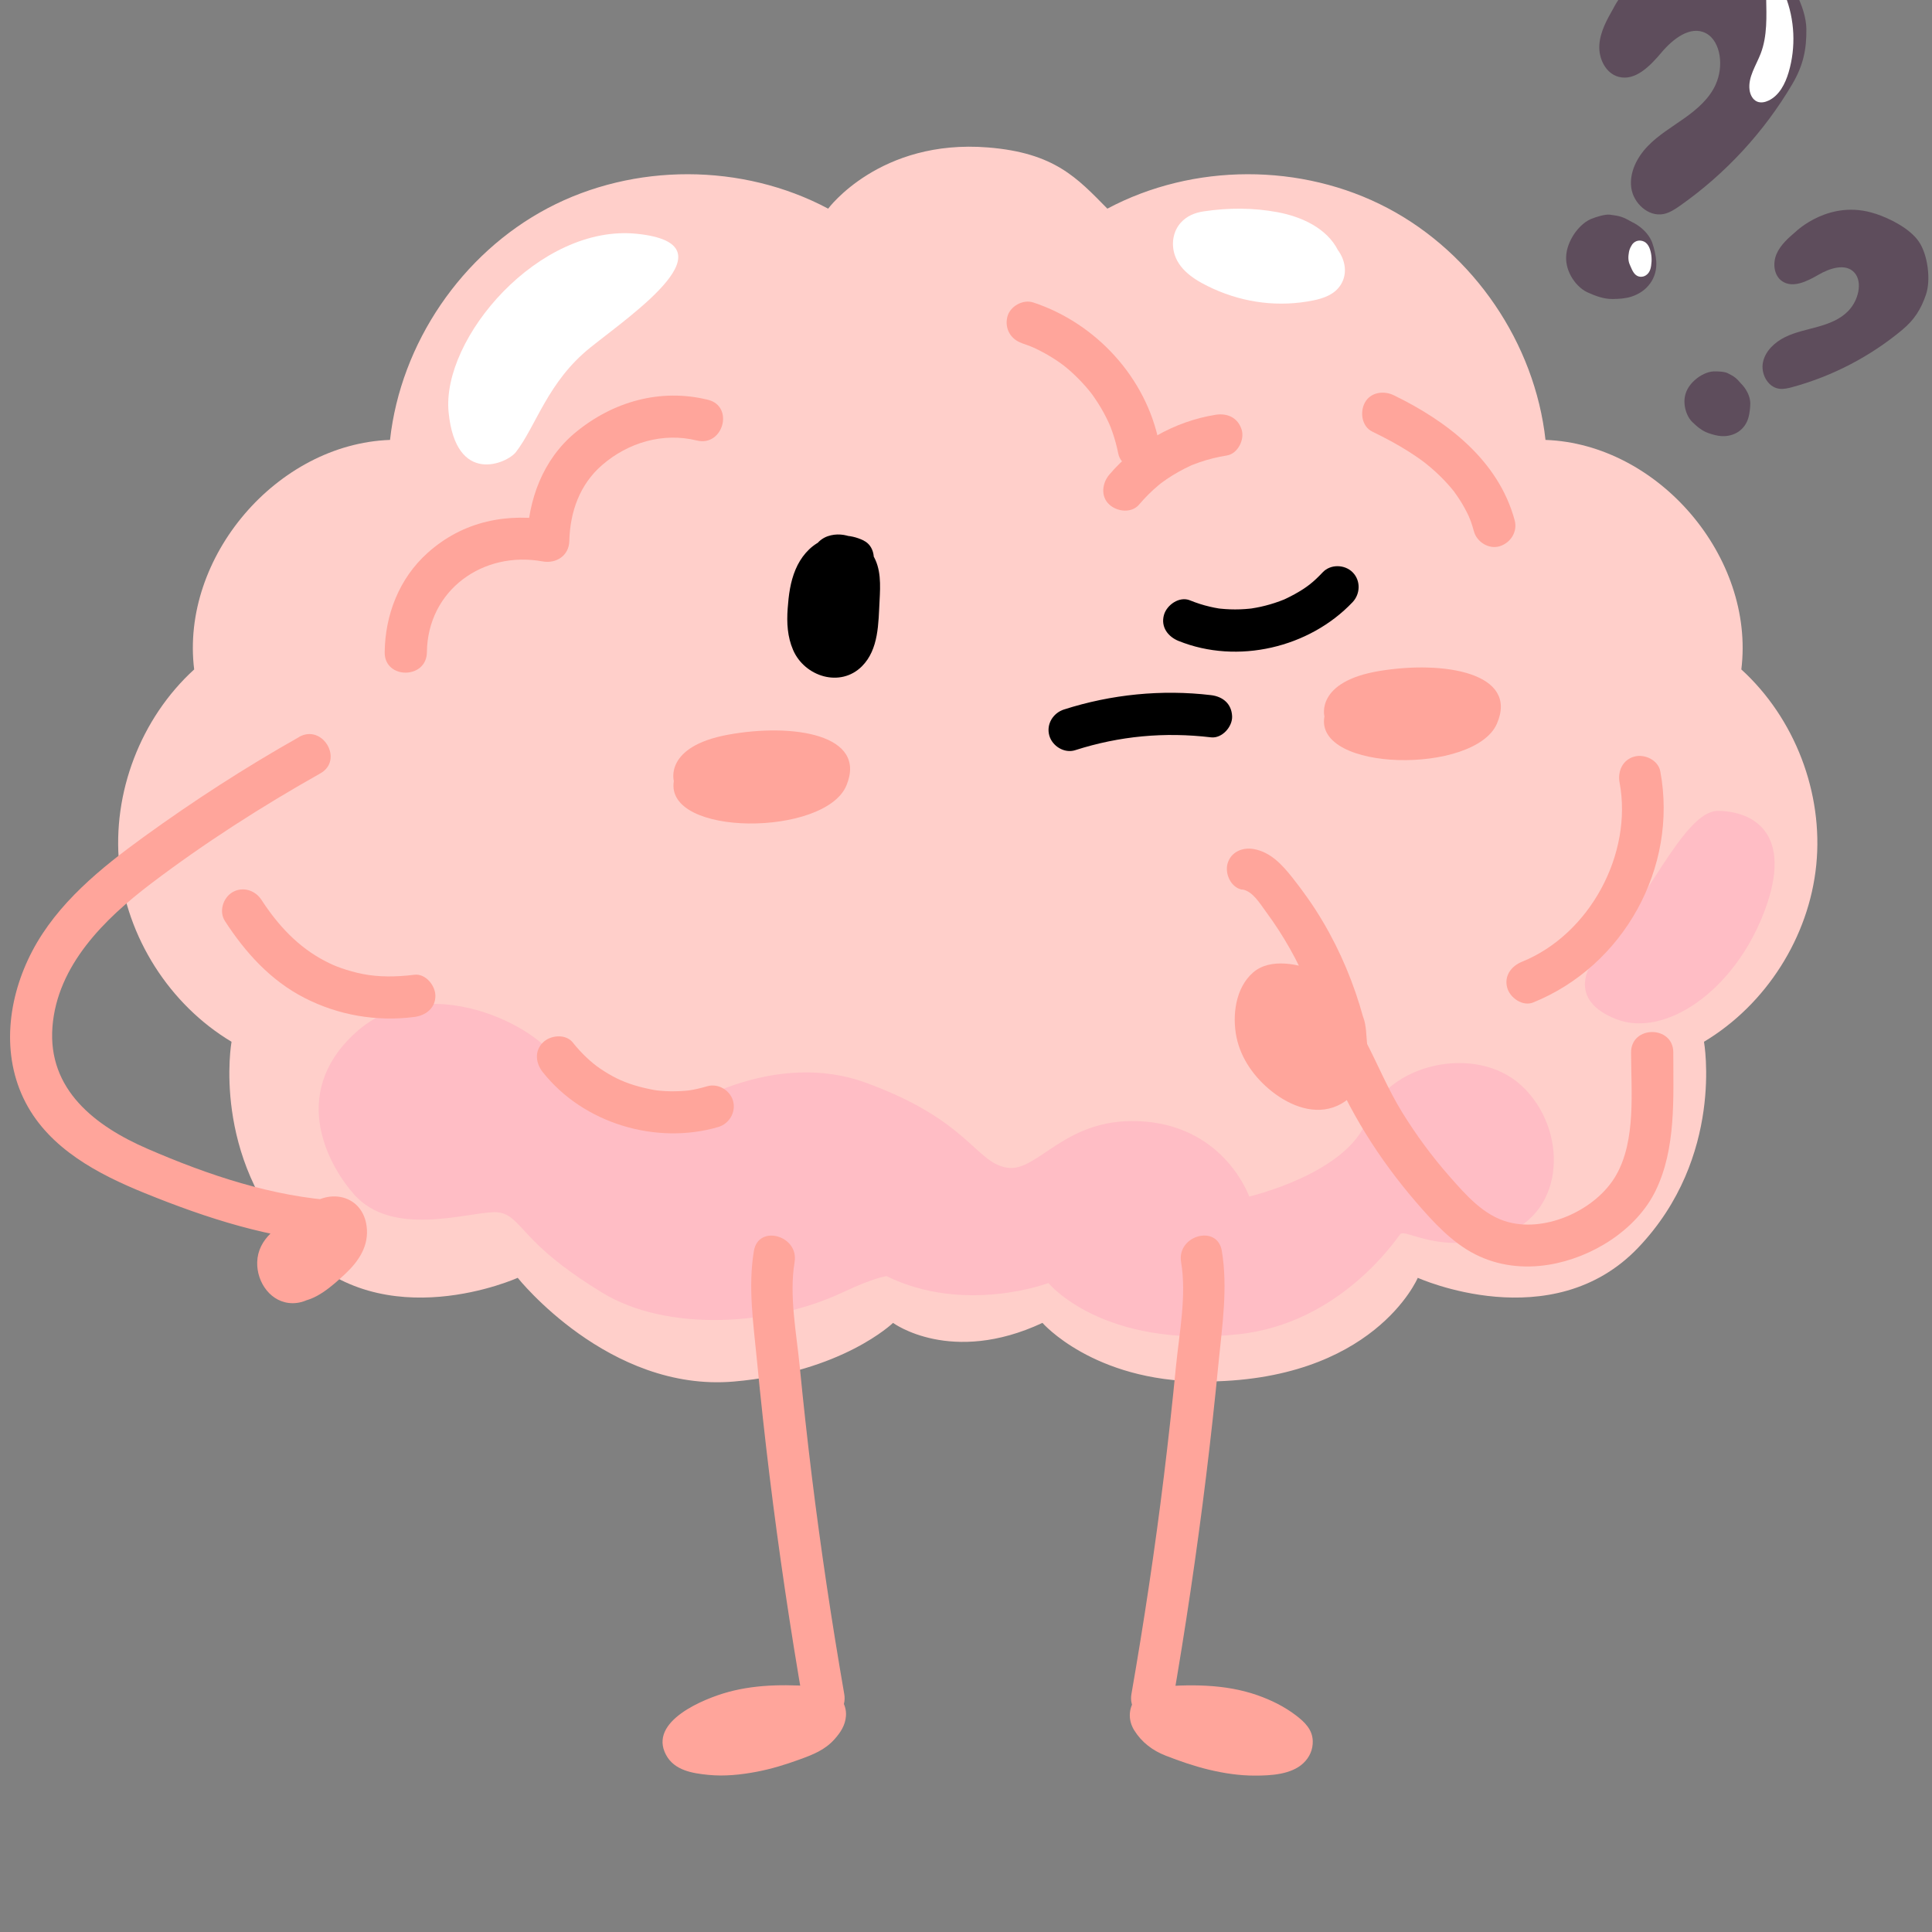 <svg xmlns="http://www.w3.org/2000/svg" xmlns:xlink="http://www.w3.org/1999/xlink" width="500" height="500" preserveAspectRatio="xMidYMid meet" version="1.0" viewBox="0 0 375 375" zoomAndPan="magnify"><rect x="0" y="0" width="375" height="375" fill="#808080" stroke="none"/><defs><clipPath id="9a1da4f773"><path d="M 128 327 L 165 327 L 165 344.863 L 128 344.863 Z M 128 327" clip-rule="nonzero"/></clipPath><clipPath id="6ed4f19b8b"><path d="M 219 327 L 255 327 L 255 344.863 L 219 344.863 Z M 219 327" clip-rule="nonzero"/></clipPath></defs><path fill="#ffcfca" fill-opacity="1" fill-rule="nonzero" d="M 202.344 256.773 C 202.344 256.773 212.16 268.07 233.234 268.156 C 266.645 268.297 275.191 248.023 275.191 248.023 C 275.191 248.023 301.211 259.77 317.988 242.152 C 334.773 224.535 330.742 202.207 330.742 202.207 C 342.801 194.992 351.137 181.879 352.535 167.898 C 353.941 153.914 348.379 139.41 337.992 129.938 C 340.672 108.16 321.918 86.172 299.98 85.387 C 297.91 66.625 286.059 49.215 269.363 40.402 C 252.664 31.586 231.602 31.625 214.938 40.5 C 209.066 34.539 204.699 29.664 191.777 28.621 C 170.77 26.922 160.746 40.5 160.746 40.5 C 144.082 31.625 123.02 31.586 106.32 40.402 C 89.625 49.215 77.773 66.625 75.703 85.387 C 53.766 86.172 35.004 108.16 37.688 129.938 C 27.305 139.402 21.742 153.914 23.148 167.898 C 24.555 181.879 32.883 194.992 44.941 202.207 C 44.941 202.207 40.914 224.535 57.695 242.152 C 74.48 259.77 100.488 248.023 100.488 248.023 C 100.488 248.023 118.145 270.258 142.449 268.156 C 163.449 266.344 173.34 256.773 173.34 256.773 C 173.34 256.773 184.574 265.07 202.336 256.773 Z M 202.344 256.773"/><path fill="#ffa59b" fill-opacity="1" fill-rule="nonzero" d="M 82.859 126.605 C 83 114.562 93.727 106.852 105.316 108.969 C 107.953 109.449 110.438 107.855 110.504 105.02 C 110.641 99.344 112.539 94.023 116.848 90.285 C 121.914 85.891 128.691 83.883 135.25 85.5 C 140.371 86.766 142.555 78.867 137.426 77.602 C 128.152 75.312 118.922 77.957 111.645 83.988 C 105.398 89.168 102.492 96.992 102.305 105.02 L 107.492 101.07 C 98.527 99.43 89.906 101.117 82.996 107.316 C 77.492 112.25 74.754 119.309 74.668 126.605 C 74.605 131.879 82.801 131.879 82.859 126.605 Z M 82.859 126.605"/><path fill="#ffa59b" fill-opacity="1" fill-rule="nonzero" d="M 82.48 211.559 C 86.887 219.836 93.023 227.383 101.086 232.328 C 109.609 237.562 120.312 239.484 129.941 236.449 C 134.957 234.871 132.812 226.961 127.766 228.551 C 111.188 233.766 96.836 221.109 89.555 207.43 C 87.078 202.77 80.004 206.906 82.48 211.566 Z M 82.48 211.559"/><path fill="#ffa59b" fill-opacity="1" fill-rule="nonzero" d="M 266.375 83.781 C 268.812 84.965 271.211 86.238 273.5 87.695 C 274.586 88.387 275.648 89.117 276.672 89.898 C 276.219 89.551 276.715 89.938 276.906 90.094 C 277.156 90.293 277.402 90.5 277.648 90.707 C 278.18 91.156 278.688 91.617 279.191 92.094 C 280.039 92.902 280.852 93.762 281.613 94.656 C 281.801 94.887 281.988 95.113 282.176 95.34 C 282.906 96.246 281.727 94.684 282.391 95.637 C 282.727 96.117 283.066 96.594 283.383 97.094 C 284.012 98.086 284.578 99.109 285.074 100.172 C 285.129 100.285 285.516 101.336 285.215 100.48 C 285.309 100.754 285.422 101.031 285.523 101.305 C 285.738 101.914 285.926 102.531 286.094 103.152 C 286.656 105.219 289.031 106.691 291.133 106.012 C 293.238 105.328 294.598 103.184 293.992 100.969 C 290.848 89.355 280.863 81.727 270.508 76.707 C 268.578 75.777 265.988 76.117 264.902 78.18 C 263.934 80.012 264.312 82.785 266.375 83.781 Z M 266.375 83.781"/><path fill="#ffa59b" fill-opacity="1" fill-rule="nonzero" d="M 130.793 151.598 C 130.793 151.598 128.855 144.887 141.336 142.602 C 153.809 140.32 168.418 142.523 164.289 152.461 C 160.156 162.402 128.973 162.477 130.793 151.598 Z M 130.793 151.598"/><path fill="#ffa59b" fill-opacity="1" fill-rule="nonzero" d="M 257.07 139.047 C 257.07 139.047 255.25 132.301 267.762 130.234 C 280.273 128.164 294.836 130.609 290.547 140.473 C 286.246 150.34 255.066 149.891 257.07 139.047 Z M 257.07 139.047"/><path fill="#fff" fill-opacity="1" fill-rule="nonzero" d="M 100.121 87.77 C 98.453 89.918 88.492 94.375 87.074 80.02 C 85.652 65.66 104.676 43.398 123.656 45.383 C 142.641 47.363 122.926 60.777 114.609 67.438 C 106.289 74.098 104.098 82.637 100.121 87.77 Z M 100.121 87.77"/><path fill="#fff" fill-opacity="1" fill-rule="nonzero" d="M 256.172 50.648 C 253.141 44.383 241.113 43.996 234.379 45.031 C 233.629 45.148 232.828 45.312 232.297 45.863 C 231.594 46.594 231.621 47.812 232.109 48.699 C 232.598 49.59 233.449 50.215 234.305 50.762 C 240.371 54.633 248.051 55.863 255.02 54.098 C 255.852 53.887 256.809 53.488 256.957 52.648 C 257.031 52.234 256.875 51.812 256.68 51.445 C 255.535 49.25 252.746 48.066 250.367 48.754"/><path fill="#fff" fill-opacity="1" fill-rule="nonzero" d="M 259.707 48.582 C 257.52 44.258 252.598 42.066 248.059 41.203 C 243.297 40.301 238.445 40.309 233.664 41.023 C 231.941 41.277 230.383 41.902 229.191 43.219 C 227.672 44.906 227.316 47.348 228.012 49.473 C 229.09 52.777 232.531 54.703 235.52 56.059 C 241.609 58.816 248.324 59.645 254.898 58.312 C 256.977 57.891 259.066 57.148 260.25 55.254 C 261.594 53.105 261.125 50.469 259.668 48.52 C 257.238 45.273 253.238 43.781 249.281 44.793 C 247.207 45.32 245.746 47.758 246.426 49.832 C 247.121 51.98 249.234 53.258 251.465 52.691 C 252.215 52.504 251.527 52.645 251.363 52.656 C 251.586 52.645 251.812 52.656 252.035 52.645 C 251.875 52.656 251.191 52.43 251.941 52.637 C 252.094 52.676 252.27 52.742 252.43 52.777 C 252.965 52.879 251.941 52.438 252.383 52.758 C 252.484 52.832 253.113 53.172 252.676 52.891 C 252.281 52.645 252.719 52.938 252.785 52.992 C 253.648 53.68 252.207 52.438 252.992 53.199 C 253.52 53.723 252.652 55.188 253.676 51.773 L 254.191 50.055 C 253.844 50.242 253.809 50.262 254.082 50.125 C 254.504 50 253.348 50.273 253.141 50.32 C 252.598 50.441 252.055 50.543 251.504 50.621 C 252.16 50.523 251.473 50.621 251.359 50.637 C 251.016 50.664 250.668 50.695 250.328 50.723 C 249.289 50.789 248.25 50.797 247.223 50.742 C 246.664 50.715 246.117 50.664 245.566 50.602 C 245.652 50.609 246.117 50.684 245.629 50.609 C 245.285 50.555 244.945 50.5 244.602 50.434 C 243.586 50.242 242.582 49.984 241.59 49.672 C 241.062 49.504 240.539 49.324 240.023 49.121 C 239.828 49.051 239.637 48.977 239.449 48.895 C 240.078 49.164 238.914 48.629 238.914 48.629 C 238.043 48.207 237.191 47.73 236.383 47.207 C 236.172 47.074 235.945 46.934 235.746 46.781 C 236.293 47.215 235.746 46.773 235.699 46.688 C 235.914 47.082 235.672 46.934 235.652 46.621 C 235.672 46.953 235.871 47.203 235.82 47.59 C 235.719 48.328 235.25 48.586 234.773 48.988 C 234.16 49.496 234.34 49.168 234.715 49.121 C 235.117 49.07 235.578 49.004 235.973 48.902 C 235.887 48.922 234.941 49.023 235.672 48.949 C 235.852 48.93 236.035 48.91 236.215 48.887 C 236.59 48.848 236.965 48.816 237.344 48.789 C 238.98 48.668 240.613 48.641 242.246 48.715 C 242.988 48.746 243.734 48.801 244.469 48.883 C 244.684 48.902 244.891 48.934 245.105 48.957 C 244.16 48.855 244.75 48.902 244.957 48.941 C 245.418 49.023 245.887 49.098 246.352 49.195 C 247.195 49.371 248.031 49.586 248.855 49.859 C 249.043 49.918 249.23 49.984 249.41 50.055 C 249.496 50.086 250.266 50.477 249.727 50.172 C 249.211 49.887 249.746 50.195 249.879 50.262 C 250.086 50.367 250.293 50.469 250.496 50.582 C 250.852 50.781 251.172 51.031 251.527 51.23 C 251.914 51.453 251.199 51.023 251.219 50.988 C 251.223 50.984 251.773 51.484 251.793 51.504 C 251.887 51.594 251.969 51.691 252.062 51.781 C 252.645 52.344 251.934 51.82 251.988 51.633 C 251.961 51.719 252.59 52.617 252.637 52.719 C 253.609 54.633 256.461 55.336 258.242 54.191 C 260.195 52.93 260.75 50.637 259.715 48.586 Z M 259.707 48.582"/><path fill="#ffbdc5" fill-opacity="1" fill-rule="nonzero" d="M 310.203 185.328 C 307.934 187.648 304.438 194.207 313.73 197.828 C 323.016 201.449 336.461 192.594 342.406 177.066 C 348.352 161.539 340.098 157.43 333.434 157.395 C 326.781 157.363 319.359 175.941 310.207 185.328 Z M 310.203 185.328"/><path fill="#ffa59b" fill-opacity="1" fill-rule="nonzero" d="M 198.367 66.625 C 199.043 66.848 199.707 67.094 200.367 67.355 C 199.699 67.094 200.441 67.391 200.691 67.504 C 200.957 67.625 201.227 67.75 201.484 67.883 C 202.703 68.488 203.883 69.168 205.016 69.918 C 205.309 70.113 205.605 70.32 205.891 70.52 C 206.039 70.629 206.875 71.258 206.199 70.73 C 206.715 71.129 207.211 71.547 207.699 71.973 C 208.719 72.879 209.68 73.84 210.586 74.859 C 210.82 75.125 211.055 75.395 211.281 75.668 C 211.34 75.742 211.949 76.492 211.629 76.082 C 211.336 75.715 211.984 76.566 212.059 76.66 C 212.23 76.898 212.398 77.141 212.566 77.391 C 213.363 78.559 214.086 79.785 214.723 81.051 C 214.855 81.312 214.984 81.578 215.109 81.848 C 215.164 81.953 215.605 82.945 215.406 82.488 C 215.191 81.992 215.559 82.891 215.598 82.984 C 215.727 83.312 215.848 83.648 215.961 83.98 C 216.422 85.328 216.785 86.691 217.066 88.086 C 217.488 90.195 220.105 91.594 222.105 90.941 C 224.344 90.219 225.422 88.16 224.965 85.902 C 222.441 73.273 212.715 62.719 200.551 58.707 C 198.512 58.039 195.984 59.484 195.508 61.566 C 194.992 63.82 196.191 65.883 198.367 66.605 Z M 198.367 66.625"/><path fill="#ffa59b" fill-opacity="1" fill-rule="nonzero" d="M 221.109 97.926 C 222.27 96.559 223.535 95.293 224.914 94.148 C 225.066 94.023 225.219 93.902 225.375 93.773 C 225.969 93.285 224.961 94.07 225.375 93.773 C 225.742 93.52 226.098 93.246 226.465 92.996 C 227.211 92.496 227.965 92.02 228.75 91.586 C 229.484 91.172 230.242 90.789 231.004 90.434 C 231.227 90.332 231.453 90.207 231.688 90.133 C 231.426 90.219 231.059 90.387 231.535 90.207 C 231.949 90.047 232.371 89.887 232.793 89.738 C 234.535 89.137 236.32 88.695 238.137 88.406 C 240.258 88.07 241.625 85.309 240.996 83.367 C 240.25 81.059 238.23 80.148 235.953 80.508 C 228.039 81.758 220.5 86.031 215.312 92.133 C 213.926 93.77 213.59 96.352 215.312 97.93 C 216.84 99.328 219.625 99.672 221.109 97.93 Z M 221.109 97.926"/><path fill="#ffbdc5" fill-opacity="1" fill-rule="nonzero" d="M 68.82 231.938 C 64.348 227.008 55.551 212.629 69.07 200.387 C 82.594 188.145 104.641 198.934 108.586 206.531 C 108.586 206.531 119.898 207.676 128.809 217.508 C 128.809 217.508 148.238 202.891 168.18 210.199 C 188.117 217.508 189.289 225.648 195.461 226.645 C 201.641 227.641 206.801 216.363 222.348 217.703 C 237.895 219.043 242.469 232.246 242.469 232.246 C 242.469 232.246 261.711 227.777 265.398 217.172 C 269.086 206.566 286.449 202.453 295.359 210.75 C 304.27 219.043 304.09 235.219 291.883 239.578 C 279.688 243.926 272.762 238.297 271.766 239.578 C 270.77 240.855 259.996 256.84 240.473 258.969 C 213.965 261.867 203.496 249.035 203.496 249.035 C 203.496 249.035 187.293 255.172 172.074 247.695 C 172.074 247.695 169.738 247.938 163.523 250.867 C 149.988 257.262 129.621 258.699 116.812 250.867 C 104.02 243.043 102.109 238.578 99.152 236.324 C 98.215 235.605 97.09 235.254 95.918 235.281 C 90.367 235.395 76.219 240.117 68.809 231.938 Z M 68.82 231.938"/><path fill="#ffa59b" fill-opacity="1" fill-rule="nonzero" d="M 105.379 208.133 C 113.238 218.059 127.344 222.289 139.43 218.746 C 141.551 218.125 142.883 215.867 142.289 213.707 C 141.703 211.59 139.383 210.219 137.246 210.848 C 136 211.215 134.723 211.523 133.43 211.691 C 133.992 211.617 133.207 211.699 133.008 211.719 C 132.719 211.746 132.434 211.766 132.145 211.777 C 131.496 211.812 130.844 211.824 130.195 211.82 C 129.547 211.812 128.898 211.773 128.246 211.719 C 127.887 211.684 127.523 211.66 127.168 211.605 C 127.617 211.664 127.148 211.598 126.969 211.566 C 125.609 211.309 124.27 211.008 122.957 210.594 C 120.641 209.859 118.801 208.969 116.523 207.434 C 114.738 206.23 112.809 204.402 111.176 202.348 C 109.801 200.613 106.816 200.91 105.379 202.348 C 103.664 204.062 103.996 206.402 105.379 208.145 Z M 105.379 208.133"/><path fill="#ffa59b" fill-opacity="1" fill-rule="nonzero" d="M 43.656 178.773 C 47.625 184.887 52.504 190.301 59.066 193.672 C 65.656 197.059 73.066 198.332 80.41 197.395 C 82.605 197.113 84.508 195.715 84.508 193.297 C 84.508 191.305 82.621 188.922 80.41 189.203 C 77.031 189.629 73.5 189.676 70.387 189.047 C 68.98 188.766 67.59 188.387 66.238 187.91 C 65.91 187.797 65.582 187.668 65.254 187.543 C 65.039 187.461 64.395 187.18 64.926 187.414 C 64.344 187.16 63.773 186.887 63.211 186.598 C 57.883 183.859 53.977 179.625 50.738 174.645 C 49.531 172.789 47.109 172.02 45.133 173.172 C 43.293 174.25 42.457 176.914 43.66 178.773 Z M 43.656 178.773"/><path fill="#000" fill-opacity="1" fill-rule="nonzero" d="M 228.789 124.418 C 240.176 129.008 254.145 125.742 262.539 116.875 C 264.059 115.266 264.133 112.676 262.539 111.078 C 261.008 109.543 258.27 109.465 256.742 111.078 C 254.914 113.012 253.684 113.996 251.312 115.32 C 250.75 115.637 250.168 115.918 249.586 116.203 C 249.457 116.27 248.98 116.477 249.375 116.312 C 249.047 116.453 248.707 116.578 248.371 116.699 C 247.152 117.148 245.91 117.508 244.645 117.785 C 244.082 117.902 243.512 118.012 242.941 118.098 C 242.656 118.145 242.66 118.145 242.961 118.098 L 242.535 118.145 C 242.246 118.172 241.957 118.199 241.676 118.219 C 240.387 118.312 239.094 118.312 237.801 118.219 C 237.512 118.199 237.23 118.172 236.945 118.145 L 236.516 118.098 C 236.824 118.137 236.828 118.137 236.543 118.098 C 235.973 118.004 235.41 117.898 234.855 117.762 C 233.523 117.457 232.223 117.035 230.957 116.52 C 228.902 115.688 226.461 117.422 225.918 119.375 C 225.273 121.719 226.719 123.586 228.777 124.418 Z M 228.789 124.418"/><path fill="#ffa59b" fill-opacity="1" fill-rule="nonzero" d="M 241.137 172.645 C 243.172 172.992 244.551 175.387 245.707 176.945 C 247.414 179.25 248.977 181.664 250.383 184.156 C 253.16 189.066 255.25 194.27 256.727 199.719 C 259.227 198.668 261.723 197.617 264.219 196.559 C 262.418 193.086 259.418 190.273 255.844 188.688 C 252.203 187.066 246.551 185.867 243.223 188.762 C 239.801 191.738 239.141 197.102 240.004 201.324 C 240.875 205.555 243.566 209.242 246.914 211.879 C 250.449 214.664 255.25 216.59 259.633 214.602 C 263.637 212.789 265.48 208.363 264.855 204.156 C 264.234 199.93 261.266 195.809 257.773 193.414 C 254.098 190.891 248.438 191.156 245.988 195.293 C 243.82 198.953 245.277 204.066 247.609 207.301 C 249.887 210.469 254.195 213.969 258.383 213.145 C 268.547 211.148 262.238 193.734 255.805 190.797 C 251.293 188.734 246.25 191.438 245.648 196.371 C 245.133 200.629 247.113 205.02 249.75 208.25 C 252.375 211.473 257.258 215.051 261.422 212.422 C 265.992 209.535 264.676 203.785 263.043 199.59 C 262.152 197.293 261.168 194.852 258.91 193.559 C 256.398 192.121 253.188 192.918 251.68 195.398 C 249.242 199.41 251.379 205.516 254.512 208.492 C 256.379 210.266 258.855 211.523 261.449 210.668 C 264.027 209.816 265.27 207.266 265.398 204.703 C 265.605 200.508 263.598 194.984 258.945 194.184 C 256.93 193.832 254.312 194.699 253.902 197.039 C 253.219 200.996 253.48 205.441 255.836 208.859 C 257.879 211.805 262.746 213.27 264.848 209.496 C 265.934 207.555 265.594 204.965 265.371 202.852 C 265.191 201.168 265.223 199.016 264.594 197.414 C 263.844 195.52 262.258 194.156 260.102 194.484 C 258.227 194.766 256.387 196.445 256.547 198.508 C 256.586 198.98 256.668 199.449 256.734 199.926 C 256.887 201.035 256.676 199.301 256.773 200.227 C 256.82 200.668 256.848 201.117 256.91 201.551 C 257.09 202.828 256.273 202.402 257.383 200.688 C 258.199 200.059 259.02 199.43 259.836 198.809 L 259.77 198.82 C 260.82 198.961 261.871 199.094 262.926 199.234 L 262.84 199.176 C 261.031 197.898 258.281 198.855 257.238 200.648 C 256.039 202.695 256.895 204.973 258.711 206.25 C 261.828 208.453 265.117 205.238 265.145 202.129 C 265.145 201.383 265.035 200.641 264.941 199.91 C 264.875 199.348 264.797 198.785 264.715 198.227 C 264.594 197.348 264.723 198.133 264.754 198.52 C 262.07 198.879 259.395 199.242 256.707 199.609 C 256.836 199.926 256.848 200.328 256.902 200.66 C 256.969 201.055 257.023 201.457 257.082 201.852 C 256.98 201.109 257.137 202.301 257.148 202.43 C 257.25 203.293 257.336 204.156 257.379 205.023 C 257.398 205.398 257.379 205.781 257.402 206.156 C 257.402 206.363 257.391 206.57 257.371 206.777 C 257.371 206.008 257.68 205.348 258.281 204.785 L 260.09 203.734 C 260.938 203.926 261.781 204.121 262.633 204.316 C 262.5 204.113 262.391 203.902 262.312 203.68 C 262.227 203.156 261.957 202.637 261.855 202.105 C 261.684 201.176 261.664 200.188 261.824 199.25 C 260.141 200.199 258.461 201.156 256.781 202.105 C 257.934 202.309 256.762 202.168 256.621 201.758 C 256.762 202.188 256.949 202.516 257.07 202.984 C 257.164 203.359 257.156 203.707 257.223 203.988 C 257.523 205.199 256.836 204.355 257.477 203.855 L 259.285 202.805 C 261.281 202.113 260.281 203.48 259.895 202.293 C 259.762 201.898 259.348 201.496 259.184 201.098 C 259.078 200.828 259.004 200.508 258.965 200.227 L 258.945 199.617 C 259.09 198.457 258.789 198.746 258.039 200.48 L 255.973 201.043 C 254.547 200.031 254.129 199.965 254.738 200.836 C 254.875 201.098 254.988 201.363 255.094 201.637 C 255.391 202.34 255.637 203.062 255.863 203.785 C 256.047 204.344 256.172 205.422 256.453 205.91 C 256.453 206.492 256.48 206.543 256.547 206.082 C 257.184 205.762 257.812 205.434 258.449 205.113 C 258.449 205.125 256.047 203.098 255.824 202.824 C 255.086 201.887 254.504 200.781 254.156 199.652 C 254.016 199.188 253.996 198.465 253.77 198.062 C 253.328 197.289 254.316 197.609 253.402 197.891 C 253.922 197.73 252.422 198.551 252.43 198.211 C 252.43 198.324 253.527 199.609 253.629 199.789 C 254.363 201.07 254.852 202.422 255.156 203.859 C 255.262 204.375 255.215 205.145 255.383 205.641 C 255.73 206.68 254.914 205.98 255.77 205.613 C 256.461 205.426 257.148 205.238 257.84 205.051 C 256.145 205.238 254.238 202.918 253.602 201.41 C 253.609 201.438 253.027 199.254 253.121 199.289 C 252.469 199.879 252.289 200.105 252.57 199.957 C 252.59 199.945 252.605 199.945 252.629 199.953 C 252.59 199.852 254.078 200.816 253.379 200.332 C 254.879 201.371 256.676 203.699 256.809 205.562 C 256.938 207.34 255.863 207.57 254.312 206.953 C 252.262 206.145 250.395 204.395 249.234 202.547 C 248.566 201.477 248.059 200.328 247.883 199.062 C 247.805 198.473 247.797 197.844 247.855 197.254 C 247.918 196.699 248.387 195.902 248.324 195.406 L 248.465 195.164 C 248.652 194.785 248.465 194.836 247.898 195.34 C 248.219 195.539 249.324 195.312 249.699 195.359 C 250.555 195.461 251.453 195.707 252.25 196.051 C 254.445 196.992 256.051 198.645 257.137 200.742 C 259.301 204.91 265.832 202.012 264.629 197.582 C 262.848 191.027 260.203 184.672 256.734 178.828 C 254.973 175.848 252.98 173.031 250.828 170.32 C 248.859 167.836 246.586 165.352 243.305 164.793 C 241.129 164.418 238.891 165.375 238.262 167.648 C 237.719 169.617 238.934 172.309 241.121 172.688 Z M 241.137 172.645"/><path fill="#ffa59b" fill-opacity="1" fill-rule="nonzero" d="M 263.504 203.633 L 263.551 203.125 C 262.875 204.301 262.199 205.48 261.523 206.66 L 260.496 206.879 C 259.535 206.477 258.562 206.074 257.598 205.68 C 258.441 206.426 258.789 208.078 259.246 209.074 C 259.816 210.332 260.41 211.578 261.039 212.809 C 262.285 215.273 263.637 217.688 265.09 220.039 C 267.988 224.738 271.297 229.207 274.906 233.387 C 278.18 237.18 281.793 241.156 286.328 243.457 C 290.781 245.723 295.746 246.277 300.641 245.48 C 308.918 244.141 317.641 238.781 321.375 231.07 C 325.34 222.891 324.785 213.125 324.785 204.277 C 324.785 199 316.59 198.996 316.59 204.277 C 316.59 211.793 317.582 221.277 313.691 228.098 C 309.895 234.758 300.266 239.195 292.789 237.219 C 287.988 235.957 284.539 231.953 281.379 228.371 C 277.953 224.484 274.887 220.312 272.16 215.902 C 269.414 211.449 267.48 206.699 265.078 202.086 C 262.555 197.246 255.852 197.809 255.301 203.625 C 254.805 208.875 263 208.84 263.496 203.625 Z M 263.504 203.633"/><path fill="#000" fill-opacity="1" fill-rule="nonzero" d="M 208.695 145.609 C 217.309 142.852 226.012 142.047 235.055 143.117 C 237.191 143.371 239.246 141.051 239.152 139.023 C 239.047 136.586 237.344 135.199 235.055 134.926 C 225.496 133.789 215.688 134.77 206.52 137.711 C 204.41 138.387 203.055 140.555 203.664 142.75 C 204.23 144.816 206.59 146.289 208.703 145.609 Z M 208.695 145.609"/><path fill="#ffa59b" fill-opacity="1" fill-rule="nonzero" d="M 58.043 143.066 C 47.633 148.93 37.582 155.434 27.906 162.441 C 19.566 168.484 11.156 175.301 6.273 184.582 C 1.516 193.633 0.121 204.75 4.996 214.055 C 9.676 222.992 19.051 227.91 28.016 231.551 C 40.18 236.492 52.605 240.512 65.797 241.289 C 64.832 238.961 63.859 236.625 62.895 234.297 C 60.82 236.887 58.566 238.418 55.484 239.629 C 50.645 241.531 52.707 249.422 57.66 247.527 C 60.82 246.324 63.211 244.141 63.785 240.676 C 64.395 236.984 61.148 234.543 57.77 236.051 C 54.031 237.715 50.055 240.441 49.922 244.977 C 49.809 248.926 52.613 252.957 56.824 252.949 C 61.516 252.938 65.012 247.875 65.883 243.715 C 66.785 239.383 63.625 235.816 59.148 236.496 C 54.996 237.125 53.535 240.305 53.156 244.062 C 52.793 247.594 52.785 252.48 57.68 252.617 C 61.094 252.711 64.664 249.449 66.973 247.293 C 69.637 244.812 71.668 241.797 71.156 237.984 C 70.422 232.5 64.918 230.707 60.5 233.586 C 56.074 236.473 53.664 241.52 53.703 246.73 C 53.723 249.59 56.289 251.137 58.891 250.68 C 62.422 250.066 65.434 247.75 66.895 244.469 C 69.027 239.695 61.965 235.527 59.816 240.332 C 59.113 241.906 58.391 242.48 56.711 242.777 C 58.438 244.094 60.164 245.406 61.898 246.727 C 61.887 244.832 62.355 243.062 63.625 241.598 C 64.469 240.629 65.688 240.781 64.047 239.863 C 62.145 238.809 63.727 239.355 62.723 239.93 C 61.586 240.586 60.613 242.086 59.535 242.91 C 58.984 243.324 58.184 243.641 57.734 244.129 C 56.945 244.984 56.758 243.719 58.391 244.395 C 59.207 245.023 60.023 245.652 60.84 246.277 C 61.281 246.973 60.902 246.691 61.117 246.055 C 61.242 245.68 61.355 244.832 61.316 244.441 C 61.129 242.777 61.449 244.664 60.621 244.477 C 59.664 243.809 58.711 243.145 57.754 242.477 C 57.621 242.93 57.418 243.352 57.145 243.738 C 56.57 244.645 55.711 244.672 57.164 245.098 C 59.441 245.762 57.387 245.359 58.438 245.023 C 59.488 244.691 60.812 243.605 61.91 243.109 C 59.902 241.57 57.902 240.023 55.895 238.484 C 56 238.996 55.867 239.367 55.492 239.617 C 56.215 242.246 56.945 244.883 57.668 247.516 C 62.027 245.801 65.715 243.785 68.695 240.07 C 70.922 237.293 69.543 233.297 65.797 233.078 C 52.941 232.312 40.379 228.07 28.637 222.984 C 18.5 218.594 9.246 211.504 10.18 199.324 C 11.098 187.387 20.27 178.379 29.266 171.543 C 39.676 163.641 50.797 156.52 62.18 150.113 C 66.773 147.527 62.648 140.449 58.043 143.039 Z M 58.043 143.066"/><path fill="#ffa59b" fill-opacity="1" fill-rule="nonzero" d="M 314.359 151.887 C 316.949 165.77 308.57 181.352 295.406 186.68 C 293.355 187.508 291.91 189.41 292.547 191.719 C 293.082 193.66 295.527 195.414 297.59 194.578 C 315.145 187.477 325.742 168.371 322.262 149.711 C 321.852 147.535 319.227 146.297 317.219 146.852 C 314.938 147.48 313.953 149.711 314.359 151.895 Z M 314.359 151.887"/><path fill="#000" fill-opacity="1" fill-rule="nonzero" d="M 165.586 108.434 C 163.305 107.242 160.352 108.574 158.898 110.707 C 157.445 112.844 157.145 115.543 156.957 118.117 C 156.801 120.246 156.723 122.477 157.598 124.43 C 158.477 126.379 160.598 127.93 162.668 127.43 C 165.574 126.734 166.309 122.992 166.469 120 C 166.551 118.492 166.633 116.988 166.711 115.48 C 166.805 113.688 166.887 111.801 166.109 110.18 C 165.332 108.559 163.391 107.348 161.73 108.02"/><path fill="#000" fill-opacity="1" fill-rule="nonzero" d="M 167.637 104.914 C 164.871 103.586 162.133 103.695 159.379 105.012 C 157.082 106.109 155.383 108.23 154.414 110.543 C 153.395 112.965 153.074 115.516 152.887 118.125 C 152.684 120.895 152.832 123.605 153.949 126.184 C 156.195 131.336 163.102 133.527 167.301 129.324 C 170.59 126.031 170.488 120.93 170.723 116.613 C 170.883 113.586 171.059 110.32 169.363 107.648 C 167.57 104.82 163.98 102.938 160.66 104.082 C 158.652 104.777 157.109 106.914 157.82 109.109 C 158.465 111.105 160.672 112.711 162.82 111.961 C 163.176 111.84 163.297 111.941 162.5 111.926 C 162.688 111.926 162.988 112 162.473 111.875 C 161.836 111.711 162.406 111.898 162.566 111.926 C 162.977 111.992 162.227 111.832 162.207 111.773 C 162.219 111.82 162.66 111.98 162.668 112.062 L 162.465 111.914 C 162.199 111.707 162.199 111.719 162.465 111.961 C 162.539 112.121 162.633 112.383 162.492 111.973 C 162.277 111.332 162.605 112.195 162.605 112.254 C 162.605 112.203 162.359 111.379 162.547 112.215 C 162.582 112.367 162.613 112.551 162.66 112.703 C 162.855 113.258 162.641 112.02 162.66 112.609 C 162.66 112.777 162.688 112.945 162.695 113.117 C 162.734 114.035 162.676 114.957 162.629 115.875 C 162.535 117.582 162.5 119.305 162.332 121.008 C 162.32 121.137 162.301 121.266 162.293 121.391 C 162.258 121.934 162.461 120.535 162.332 121.07 C 162.266 121.359 162.227 121.66 162.16 121.953 C 162.094 122.242 162.02 122.527 161.93 122.809 C 161.891 122.93 161.852 123.043 161.812 123.164 C 161.582 123.922 162.141 122.629 161.891 122.977 C 161.832 123.066 161.484 123.574 161.484 123.695 C 161.461 123.312 162.07 123.051 161.703 123.406 C 161.648 123.453 161.395 123.695 161.391 123.719 C 161.391 123.742 162.105 123.184 161.77 123.418 C 161.609 123.531 161.176 123.688 161.766 123.48 C 162.461 123.238 161.891 123.445 161.816 123.445 C 160.992 123.426 162.539 123.52 161.992 123.453 C 161.836 123.434 161.223 123.441 161.863 123.48 C 162.473 123.52 162 123.445 161.879 123.445 C 161.355 123.418 161.91 123.059 162.094 123.547 C 162.078 123.508 161.777 123.359 161.73 123.34 C 161.254 123.125 162.246 123.855 161.883 123.473 C 161.789 123.371 161.676 123.273 161.578 123.184 C 160.988 122.664 161.648 123.352 161.664 123.359 C 161.508 123.277 161.363 122.902 161.289 122.762 C 161.242 122.684 161.102 122.48 161.102 122.387 L 161.27 122.742 L 161.168 122.422 C 161.129 122.215 161.062 121.98 161.008 121.773 C 160.988 121.691 160.887 121.129 160.973 121.652 C 161.066 122.207 160.973 121.5 160.961 121.359 C 160.945 121.191 160.941 121.023 160.934 120.848 C 160.922 120.395 160.926 119.938 160.945 119.492 C 160.98 118.66 161.039 117.832 161.121 117 C 161.133 116.84 161.156 116.672 161.168 116.512 C 161.242 115.73 161.148 116.5 161.148 116.625 C 161.16 116.203 161.289 115.754 161.383 115.348 C 161.488 114.879 161.617 114.41 161.77 113.953 C 161.812 113.828 161.859 113.605 161.938 113.508 C 161.449 114.141 161.863 113.719 162 113.473 C 162.07 113.332 162.16 113.199 162.238 113.059 C 162.699 112.215 161.871 113.398 162.188 113.086 C 162.312 112.957 162.426 112.816 162.555 112.691 C 162.867 112.383 163.098 112.469 162.453 112.711 C 162.754 112.598 163.09 112.309 163.379 112.141 C 163.82 111.879 163.523 112.316 163.145 112.242 C 163.25 112.262 163.539 112.129 163.652 112.094 C 164.363 111.875 163.402 112.195 163.344 112.113 C 163.371 112.156 163.934 112.113 163.988 112.113 C 164.383 112.062 163.59 112.102 163.539 112.055 C 163.664 112.082 163.785 112.113 163.914 112.156 C 164.199 112.254 164.082 112.203 163.543 111.992 C 165.461 112.91 168.023 112.59 169.109 110.527 C 170.066 108.707 169.699 105.922 167.648 104.938 Z M 167.637 104.914"/><path fill="#5e4d5c" fill-opacity="1" fill-rule="nonzero" d="M 331.086 -9.812 C 335.195 -9.914 340.812 -9.203 344.168 -6.82 C 347.52 -4.445 350.555 1.465 350.613 5.582 C 350.676 9.66 349.957 12.797 347.891 16.312 C 342.406 25.621 334.914 33.734 326.07 39.945 C 325.086 40.637 324.047 41.316 322.871 41.547 C 319.922 42.113 317.043 39.438 316.629 36.457 C 316.223 33.488 317.742 30.527 319.824 28.367 C 321.906 26.203 324.531 24.66 326.98 22.918 C 329.43 21.18 331.801 19.121 333.02 16.387 C 333.797 14.637 334.062 12.664 333.77 10.777 C 333.5 9.043 332.672 7.27 331.125 6.453 C 328.117 4.867 324.695 7.578 322.508 10.172 C 320.32 12.77 317.426 15.797 314.145 14.906 C 311.641 14.223 310.27 11.34 310.43 8.75 C 310.59 6.156 311.91 3.801 313.195 1.547 C 313.195 1.547 318.57 -9.512 331.07 -9.812 Z M 331.086 -9.812"/><path fill="#5e4d5c" fill-opacity="1" fill-rule="nonzero" d="M 320.719 47.18 C 321.07 48.141 321.402 49.656 321.477 50.668 C 321.719 53.961 319.742 56.613 316.59 57.598 C 315.445 57.953 314.227 58.023 313.027 58.039 C 311.301 58.059 309.707 57.457 308.133 56.746 C 306.715 56.109 305.645 54.766 305.195 54.043 C 303.52 51.359 303.641 48.68 305.195 45.977 C 305.984 44.598 307.363 43.098 308.836 42.496 C 309.707 42.137 311.543 41.547 312.473 41.668 C 314.508 41.922 315.004 42.094 316.789 43.105 C 316.789 43.105 319.688 44.363 320.727 47.18 Z M 320.719 47.18"/><path fill="#fff" fill-opacity="1" fill-rule="nonzero" d="M 318.945 48.746 C 318.852 48.488 318.727 48.207 318.473 48.086 C 318.215 47.973 317.836 48.141 317.863 48.418 C 317.633 48.508 317.352 49.578 317.465 50.348 C 317.535 50.797 317.996 51.719 318.223 52.109 C 318.285 52.207 318.363 52.309 318.473 52.344 C 318.746 52.438 318.965 52.094 319.039 51.812 C 319.312 50.809 319.281 49.727 318.945 48.746 Z M 318.945 48.746"/><path fill="#fff" fill-opacity="1" fill-rule="nonzero" d="M 320.258 48.387 C 320.117 47.984 319.957 47.656 319.676 47.328 C 319.348 46.941 318.867 46.734 318.371 46.699 C 317.395 46.621 316.48 47.438 316.488 48.426 C 316.715 48.031 316.938 47.645 317.164 47.25 C 316.715 47.461 316.48 47.957 316.32 48.395 C 316.188 48.754 316.141 49.145 316.094 49.52 C 316.047 49.926 316.062 50.34 316.141 50.75 C 316.207 51.098 316.367 51.426 316.504 51.754 C 316.824 52.496 317.23 53.445 318.098 53.668 C 318.887 53.867 319.641 53.5 320.07 52.824 C 320.305 52.457 320.414 52.016 320.48 51.594 C 320.648 50.523 320.605 49.43 320.258 48.395 C 320.031 47.719 319.309 47.203 318.578 47.441 C 317.91 47.656 317.379 48.398 317.629 49.121 C 317.734 49.438 317.809 49.758 317.855 50.078 L 317.809 49.719 C 317.875 50.199 317.875 50.676 317.809 51.156 L 317.855 50.797 C 317.816 51.078 317.77 51.363 317.66 51.625 L 317.801 51.297 C 317.77 51.371 317.727 51.434 317.68 51.5 L 317.895 51.223 C 317.863 51.266 317.82 51.305 317.781 51.34 L 318.055 51.125 C 318.055 51.125 318.004 51.156 317.969 51.172 L 318.297 51.031 L 318.25 51.043 L 318.613 50.996 C 318.613 50.996 318.543 51.004 318.512 50.996 L 318.871 51.043 L 318.82 51.031 L 319.148 51.172 C 319.105 51.156 319.074 51.137 319.047 51.117 L 319.32 51.332 C 319.32 51.332 319.262 51.277 319.242 51.246 L 319.453 51.52 C 319.207 51.176 319.027 50.758 318.867 50.375 L 319.008 50.703 C 318.914 50.477 318.812 50.234 318.773 49.992 L 318.82 50.355 C 318.777 50.066 318.793 49.777 318.824 49.492 L 318.777 49.852 C 318.82 49.578 318.871 49.309 318.98 49.055 L 318.84 49.383 C 318.867 49.316 318.898 49.25 318.941 49.191 L 318.727 49.465 C 318.727 49.465 318.758 49.426 318.777 49.41 L 318.504 49.625 C 318.504 49.625 318.523 49.609 318.539 49.605 C 318.961 49.402 319.219 48.875 319.215 48.426 L 319.215 48.379 C 319.195 48.5 319.18 48.621 319.168 48.742 C 319.168 48.707 319.172 48.68 319.188 48.652 L 319.047 48.98 C 319.047 48.98 319.074 48.93 319.094 48.91 L 318.879 49.184 C 318.879 49.184 318.918 49.137 318.945 49.121 L 318.672 49.336 C 318.672 49.336 318.727 49.305 318.758 49.289 L 318.43 49.43 C 318.477 49.41 318.523 49.398 318.57 49.391 L 318.211 49.438 C 318.262 49.438 318.305 49.438 318.355 49.438 L 317.996 49.391 C 317.996 49.391 318.062 49.402 318.09 49.418 L 317.762 49.277 C 317.793 49.289 317.828 49.309 317.863 49.336 L 317.586 49.121 C 317.648 49.168 317.699 49.223 317.754 49.289 L 317.539 49.016 C 317.602 49.102 317.648 49.191 317.688 49.277 L 317.547 48.949 C 317.566 49.004 317.594 49.062 317.613 49.117 C 317.734 49.457 317.922 49.746 318.242 49.934 C 318.539 50.105 318.965 50.172 319.293 50.074 C 319.957 49.859 320.508 49.117 320.246 48.395 Z M 320.258 48.387"/><path fill="#fff" fill-opacity="1" fill-rule="nonzero" d="M 345.031 -2.832 C 344.254 -2.898 343.398 -2.719 343.043 -2.023 C 342.801 -1.555 342.801 -0.996 342.812 -0.469 C 342.875 3.188 343.062 6.961 341.758 10.375 C 340.867 12.703 339.266 14.961 339.586 17.438 C 339.707 18.379 340.191 19.363 341.074 19.727 C 341.777 20.012 342.586 19.852 343.27 19.523 C 345.367 18.535 346.516 16.25 347.172 14.035 C 348.613 9.164 348.371 3.809 346.488 -0.91 C 346.488 -0.91 345.754 -2.77 345.031 -2.832 Z M 345.031 -2.832"/><path fill="#5e4d5c" fill-opacity="1" fill-rule="nonzero" d="M 363.992 41.465 C 366.902 42.43 370.668 44.344 372.422 46.859 C 374.176 49.379 374.816 54.289 373.828 57.188 C 372.844 60.066 371.551 62.086 369.215 64.035 C 363.02 69.191 355.715 72.996 347.941 75.125 C 347.078 75.359 346.176 75.582 345.293 75.449 C 343.074 75.105 341.738 72.504 342.191 70.309 C 342.652 68.117 344.469 66.426 346.477 65.434 C 348.484 64.445 350.715 64.023 352.871 63.414 C 355.027 62.812 357.211 61.969 358.754 60.348 C 359.738 59.316 360.422 58 360.695 56.598 C 360.945 55.312 360.812 53.863 359.926 52.898 C 358.219 51.031 355.133 52.066 352.945 53.34 C 350.754 54.609 347.957 56.012 345.879 54.559 C 344.293 53.445 344.059 51.078 344.824 49.305 C 345.586 47.531 347.105 46.203 348.578 44.945 C 348.578 44.945 355.141 38.539 363.992 41.48 Z M 363.992 41.465"/><path fill="#5e4d5c" fill-opacity="1" fill-rule="nonzero" d="M 339.727 78.387 C 339.727 79.145 339.582 80.293 339.379 81.023 C 338.723 83.398 336.668 84.758 334.203 84.652 C 333.309 84.609 332.438 84.355 331.594 84.062 C 330.375 83.641 329.41 82.816 328.48 81.922 C 327.645 81.117 327.234 79.898 327.102 79.281 C 326.598 76.98 327.363 75.125 329.137 73.621 C 330.039 72.852 331.387 72.148 332.57 72.094 C 333.273 72.062 334.707 72.109 335.336 72.43 C 336.703 73.117 337.004 73.367 338 74.523 C 338 74.523 339.723 76.137 339.734 78.379 Z M 339.727 78.387"/><path fill="#ffa59b" fill-opacity="1" fill-rule="nonzero" d="M 146.332 242.789 C 145.16 249.812 146.238 256.945 146.914 263.969 C 147.637 271.477 148.453 278.973 149.371 286.465 C 151.199 301.363 153.402 316.215 155.973 331.008 C 156.875 336.195 164.77 333.992 163.871 328.832 C 161.43 314.762 159.309 300.641 157.566 286.469 C 156.703 279.422 155.926 272.367 155.234 265.301 C 154.602 258.762 153.141 251.52 154.23 244.973 C 155.094 239.812 147.203 237.594 146.332 242.797 Z M 146.332 242.789"/><g clip-path="url(#9a1da4f773)"><path fill="#ffa59b" fill-opacity="1" fill-rule="nonzero" d="M 159.441 327.441 C 153.41 326.938 147.234 326.812 141.344 328.418 C 136.703 329.684 125.777 334.066 129.277 340.621 C 130.898 343.652 134.402 344.195 137.5 344.504 C 140.648 344.816 143.836 344.477 146.926 343.887 C 149.719 343.352 152.445 342.516 155.117 341.543 C 157.785 340.574 160.102 339.695 162.004 337.555 C 163.164 336.25 164.066 334.871 164.199 333.09 C 164.395 330.578 162.652 328.445 160.258 327.875 C 158.598 327.48 156.824 327.875 155.223 328.363 C 154.652 328.539 154.086 328.738 153.516 328.914 C 153.215 329.008 152.895 329.066 152.598 329.168 C 151.77 329.449 153.199 329.168 152.355 329.215 C 150.223 329.316 148.16 331.027 148.258 333.312 C 148.352 335.445 150.062 337.516 152.355 337.406 C 153.777 337.34 155.109 337.004 156.453 336.57 C 157.016 336.391 157.578 336.195 158.148 336.043 C 158.383 335.98 158.629 335.941 158.863 335.867 C 158.391 335.914 158.301 335.93 158.598 335.906 C 159.066 335.906 158.812 335.812 157.832 335.652 L 156.359 334.18 C 156.844 331.469 156.809 330.641 156.262 331.676 C 156.02 332.031 156.039 332.012 156.328 331.617 C 156.055 331.926 155.75 332.215 155.469 332.508 C 155.344 332.629 155.215 332.742 155.082 332.855 C 155.492 332.555 155.523 332.52 155.176 332.762 C 154.855 332.938 154.887 332.938 155.277 332.75 C 155.043 332.844 154.812 332.93 154.578 333.016 C 152.316 333.887 150.016 334.684 147.672 335.305 C 145.449 335.895 143.5 336.27 141.426 336.375 C 140.277 336.438 139.133 336.43 137.988 336.336 C 138.125 336.352 136.59 336.164 137.125 336.242 C 136.797 336.188 136.477 336.129 136.148 336.062 C 135.707 335.922 135.688 335.941 136.094 336.129 C 135.68 335.883 135.668 335.902 136.055 336.168 C 135.266 339.523 135.387 340.719 136.41 339.762 C 136.59 339.617 136.598 339.602 136.43 339.723 C 136.672 339.543 136.91 339.367 137.16 339.199 C 138.023 338.613 138.934 338.082 139.871 337.621 C 141.215 336.957 143.359 336.289 145.285 335.883 C 149.746 334.949 154.762 335.23 159.445 335.621 C 161.59 335.801 163.637 333.613 163.543 331.523 C 163.438 329.152 161.742 327.613 159.445 327.426 Z M 159.441 327.441"/></g><path fill="#ffa59b" fill-opacity="1" fill-rule="nonzero" d="M 229.25 244.965 C 230.348 251.512 228.891 258.754 228.246 265.293 C 227.559 272.359 226.781 279.414 225.918 286.465 C 224.184 300.633 222.055 314.758 219.609 328.828 C 218.711 333.98 226.605 336.195 227.512 331 C 230.082 316.211 232.285 301.363 234.113 286.457 C 235.004 279.188 235.801 271.914 236.508 264.625 C 237.211 257.395 238.363 250.004 237.152 242.781 C 236.281 237.594 228.387 239.797 229.25 244.957 Z M 229.25 244.965"/><g clip-path="url(#6ed4f19b8b)"><path fill="#ffa59b" fill-opacity="1" fill-rule="nonzero" d="M 224.043 335.633 C 228.734 335.246 233.742 334.965 238.203 335.895 C 240.137 336.297 242.258 336.965 243.617 337.637 C 244.555 338.098 245.465 338.617 246.332 339.215 C 246.285 339.18 247.43 339.949 246.934 339.656 C 248.051 340.762 248.211 339.602 247.43 336.188 C 247.816 335.914 247.805 335.902 247.387 336.148 C 247.789 335.969 247.77 335.941 247.336 336.082 C 247.094 336.137 246.848 336.184 246.605 336.223 C 246.352 336.27 246.023 336.316 245.492 336.355 C 244.348 336.445 243.203 336.457 242.059 336.398 C 239.957 336.281 238.043 335.906 235.812 335.324 C 233.582 334.742 231.328 333.969 229.137 333.129 C 228.828 333.008 228.516 332.891 228.207 332.77 C 228.594 332.957 228.629 332.957 228.309 332.781 C 227.645 332.473 228.695 333.223 228.145 332.656 C 227.816 332.312 227.469 332 227.156 331.645 C 227.441 332.039 227.465 332.059 227.223 331.703 C 226.672 330.66 226.641 331.496 227.121 334.207 C 226.633 334.695 226.145 335.184 225.648 335.68 L 224.73 335.93 C 225.113 335.953 225.148 335.949 224.832 335.922 C 224.562 335.883 224.551 335.887 224.797 335.934 C 224.918 335.961 225.039 335.988 225.152 336.023 C 225.789 336.184 226.406 336.398 227.027 336.598 C 228.375 337.031 229.699 337.367 231.125 337.434 C 233.27 337.535 235.316 335.48 235.223 333.336 C 235.121 331.035 233.422 329.348 231.125 329.242 C 230.383 329.207 231.105 329.242 231.238 329.273 C 230.938 329.207 230.637 329.133 230.344 329.047 C 229.832 328.898 229.332 328.734 228.828 328.57 C 227.551 328.156 226.246 327.789 224.891 327.742 C 220.516 327.59 217.824 332.094 220.152 335.848 C 221.613 338.195 223.727 339.785 226.266 340.773 C 228.988 341.84 231.762 342.797 234.613 343.484 C 237.52 344.188 240.547 344.648 243.539 344.645 C 246.613 344.645 250.617 344.461 252.98 342.227 C 254.184 341.09 254.848 339.602 254.805 337.941 C 254.754 335.695 253.215 334.227 251.551 332.961 C 249.289 331.234 246.758 329.992 244.082 329.047 C 237.68 326.793 230.711 326.91 224.043 327.469 C 221.914 327.641 219.836 329.227 219.945 331.562 C 220.039 333.633 221.754 335.848 224.043 335.66 Z M 224.043 335.633"/></g></svg>
